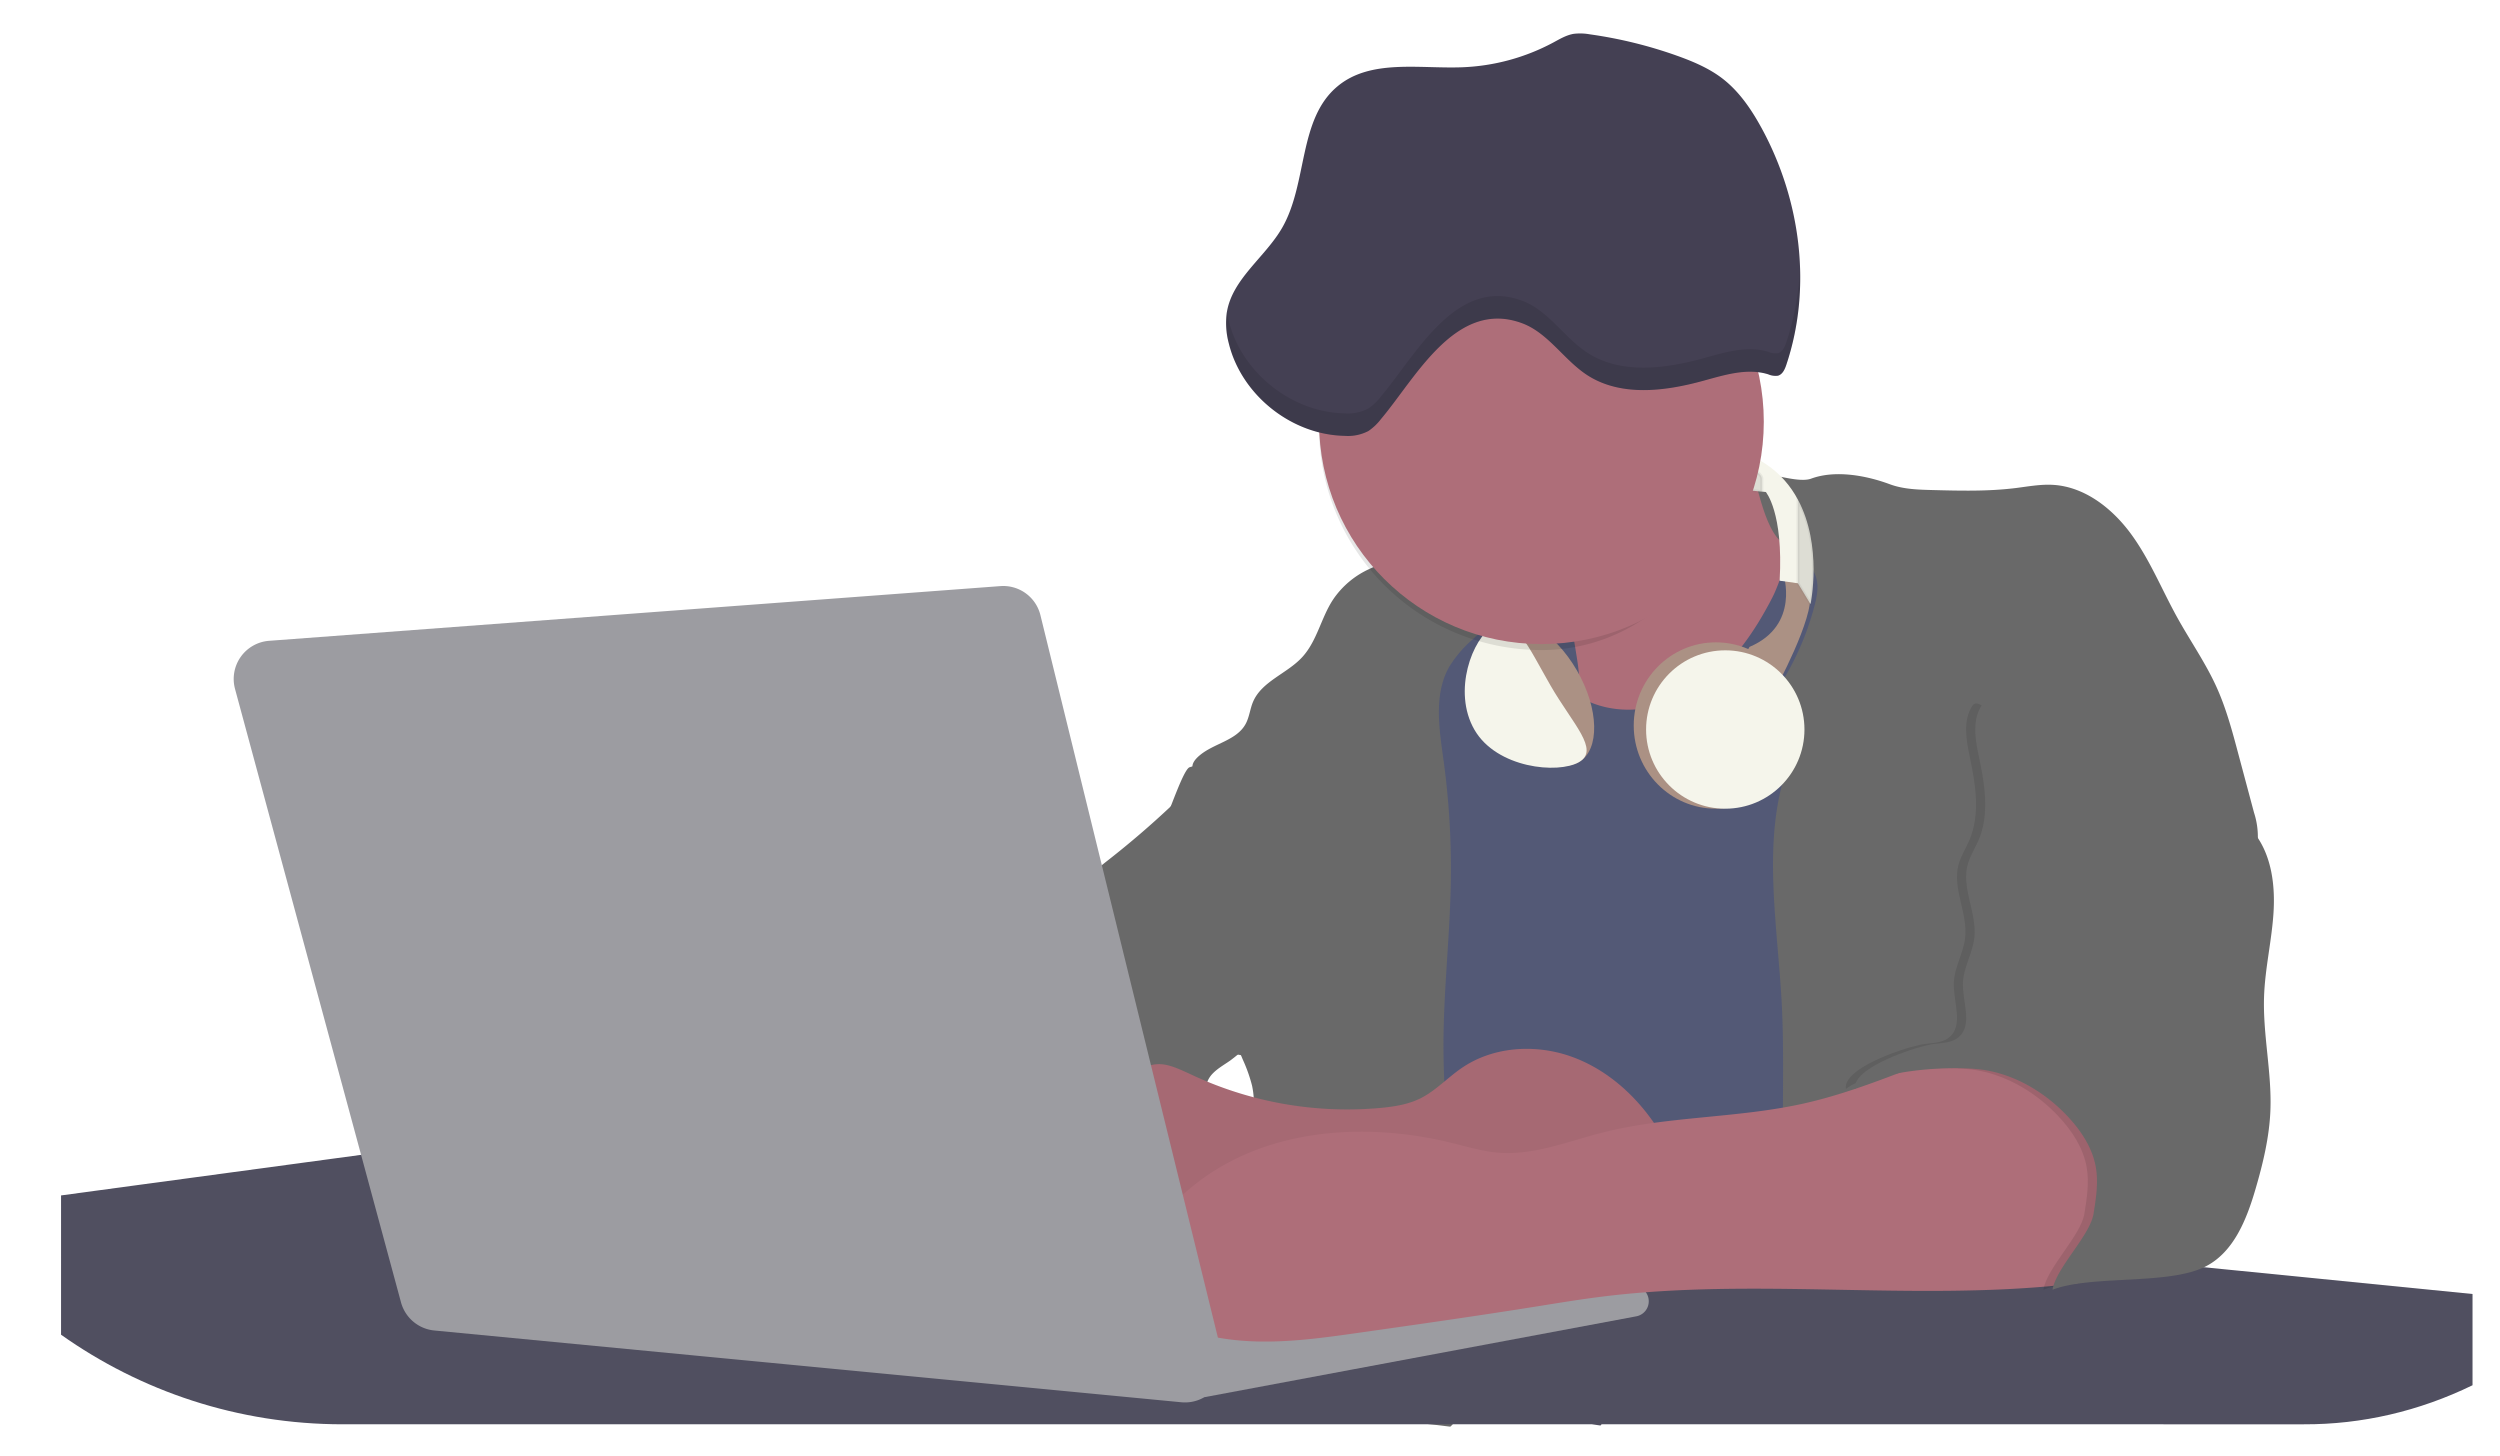 <svg xmlns="http://www.w3.org/2000/svg" width="819" height="477" fill="none"><g filter="url(#a)"><path fill="#535976" d="M489.52 238.76c19.258 0 34.87-15.612 34.87-34.87 0-19.258-15.612-34.87-34.87-34.87-19.258 0-34.87 15.612-34.87 34.87 0 19.258 15.612 34.87 34.87 34.87Z"/><path fill="#AE6E79" d="M487.71 159.53a676.717 676.717 0 0 1 8.86 45.9c.73 4.58 1.38 9.41-.28 13.74-1.39 3.61-4.22 6.43-6.44 9.59-2.22 3.16-3.9 7.21-2.55 10.83s5.29 5.6 9.05 6.62c10.76 2.9 22.23.79 32.94-2.35a53.284 53.284 0 0 0 13.81-5.72c4.54-2.88 8.26-6.88 11.68-11 15.61-18.93 25.83-41.65 35.45-64.23a39.121 39.121 0 0 1-33.11-13.34c-3.94-4.63-6.83-11.08-4.61-16.74-6.51 3.57-14.24 3.81-21.25 6.25a75.46 75.46 0 0 0-12.5 6.15 773.516 773.516 0 0 0-14.28 8.46c-5.41 3.26-10.48 6.16-16.77 5.84Z"/><path fill="#535976" d="M560.64 185.71c-6.11 11.89-14.06 23.32-25.41 30.4-11.35 7.08-26.63 9-38 2-5.6-3.42-9.84-8.62-14.73-13-4.89-4.38-11-8.13-17.57-7.56-7.24.63-12.91 6.28-17.76 11.69-7.36 8.22-14.47 16.79-19.68 26.52-10 18.7-12.37 40.56-11.93 61.76.44 21.2 3.51 42.29 3.58 63.49.1 26.08-4.32 51.95-8.79 77.64 41.1-5.06 82.25 6 123.44 10.19 26.36 2.71 52.92 2.65 79.42 2.58 4.66 0 9.62-.12 13.5-2.7a18.197 18.197 0 0 0 5.59-6.64c3.66-6.75 5.13-14.45 6.15-22.06 2.59-19.22 2.67-38.68 2.74-58.08.18-47 .35-94.17-5.62-140.8-1.47-11.47-3.35-23-7.75-33.73-4.4-10.73-11.58-20.6-21.62-26.35-6.45-3.7-21.4-10.14-29-6.41-8.53 4.16-12.47 23.1-16.56 31.06Z"/><path fill="#696969" d="M563.68 318.43c-1.55-29-7.86-59.95 5.57-85.69 3.3-6.32-8.54-14.21-4.88-20.33a92.116 92.116 0 0 0 10.06-23.93c.76-2.89 1.37-5.95.65-8.85-1.33-5.29-6.56-8.44-11-11.66-4.9-3.56-7.42-14.41-9-20.28-1.58-5.87 12.57 1.2 18.26-.89 7.9-2.89 17.94-1.07 25.82 1.86 4.4 1.62 9.18 1.76 13.87 1.88 9.11.24 18.25.47 27.29-.65 4.06-.51 8.13-1.28 12.21-1.05 10.41.59 19.46 7.71 25.62 16.13 6.16 8.42 10.08 18.23 15.13 27.35 4.21 7.6 9.23 14.78 12.82 22.69 3.18 7 5.19 14.52 7.18 22l5.13 19.19a25.602 25.602 0 0 1 1.26 8.51c-.26 3.07-1.62 5.93-3 8.66A164.048 164.048 0 0 1 698 301.86c-10.79 13.23-23.89 25.16-30.3 41-2.5 6.17-3.89 12.73-5.16 19.27a707.942 707.942 0 0 0-10.9 79.15 174.22 174.22 0 0 0-36.52-12.21 177.729 177.729 0 0 0-19-3c-5.59-.58-12.8.52-18.12-1-8.9-2.53-9.88-17.58-11.23-25.46-2.16-12.55-2.59-25.32-2.67-38-.1-14.42.35-28.81-.42-43.18ZM368.23 264.2c4.21 24 8.85 48.07 18 70.62-.23.22-.46.42-.69.62-.81.69-1.65 1.34-2.53 2-2.05 1.44-4.3 2.66-6 4.54a7.994 7.994 0 0 0-1.5 2.45 5.482 5.482 0 0 0 0 4.47c-4.77 2.11-10.31 1.46-15.66 1.26-4.61-.17-9.08 0-12.78 2.53-5.14 3.54-6.69 10.34-7.52 16.52-.307 2.253-.57 4.51-.79 6.77-.213 2.1-.387 4.207-.52 6.32a188.616 188.616 0 0 0-.19 21c.053 1.28.123 2.56.21 3.84-16.34-.39-31.23-8.91-45.32-17.19-3.22-1.89-6.54-3.88-8.63-7a15.8 15.8 0 0 1-2.31-10.29c0-.51.09-1 .16-1.52a41.599 41.599 0 0 1 2.29-8.68 107.184 107.184 0 0 1 19.19-32.65c3.58-4.18 7.61-8.27 9.28-13.52.73-2.29 1-4.72 1.74-7 3.32-9.88 15.3-14.55 19.4-24.14 1-2.29 1.46-4.8 2.7-7a17.623 17.623 0 0 1 4.25-4.75c.73-.61 1.49-1.2 2.24-1.79a296.96 296.96 0 0 0 20.31-17.45 221.72 221.72 0 0 0 3.6-3.46 59.533 59.533 0 0 0 1.07 13.5Z"/><path fill="#696969" d="M469 193.22c-1.44 1.52-3 2.95-4.53 4.37l-.41.37-1.62 1.5a39.008 39.008 0 0 0-7.55 8.79l-.17.28c-5.1 9.13-3.21 20.37-1.79 30.74a261.65 261.65 0 0 1 2.37 39c-.26 18-2.38 35.88-2.42 53.86 0 4.08.09 8.15.27 12.23.29 6.63.79 13.25 1.39 19.87.65 7.26 1.43 14.51 2.16 21.76.58 5.61 1.13 11.21 1.59 16.81.23 2.9.45 5.79.63 8.69.21 3.4.38 6.81.48 10.21.07 2.16.11 4.31.11 6.47v3.67c0 2.34-.063 4.673-.19 7a195.538 195.538 0 0 1-.61 9c-.31 3.27-.86 6.84-3.16 9.14-.14.14-.29.27-.44.4l-3.24-.4a332.722 332.722 0 0 0-67.3-1.2c.49-3.38.94-6.75 1.38-10.14.2-1.6.4-3.21.59-4.82.22-1.84.43-3.68.63-5.52.23-2 .44-4 .64-6 .52-5.153.977-10.31 1.37-15.47.58-7.527 1.02-15.067 1.32-22.62.147-3.607.26-7.217.34-10.83.113-4.48.167-8.963.16-13.45 0-4.36-.037-8.727-.11-13.1 0-1.44-.06-2.88-.18-4.31a27.307 27.307 0 0 0-.53-3.83 49.97 49.97 0 0 0-3-8.48c-.22-.52-.43-1-.64-1.55-.12-.27-.23-.55-.34-.82 5.76-5.13 9.86-12 13.8-18.76 6.39-10.89 12.93-22.26 14-34.84 1.07-12.58-5.18-26.71-17.2-30.55-3.27-1-6.73-1.28-10.1-1.87-3.18-.56-9.81-1.83-13.49-4.11-2 2.053-4 4.07-6 6.05a22.15 22.15 0 0 1 2.17-8.71l1.42.07c-.116-.32-.17-.66-.16-1 0-1.07.74-2.28 2.32-3.62 4.71-4 12.12-4.89 15.09-10.3 1.24-2.25 1.45-4.93 2.45-7.29 2.87-6.73 11.11-9.21 16.07-14.59 4.96-5.38 6.2-13 10.21-19a28.612 28.612 0 0 1 12-10c.4-.19.81-.38 1.22-.55 8.3-3.55 18.16-4.36 26.76-4.34 3.34 0 12 .1 16.24 1.79a5.32 5.32 0 0 1 1.85 1.13c4.52 4.92-2.51 15.31-5.85 18.87Z"/><path fill="#696969" d="M369.72 241.35a60.873 60.873 0 0 1 46.74 4.87c7.2 4 13.66 9.58 17.62 16.78 5.95 10.8 5.69 23.82 5.27 36.15-.21 6.17-.48 12.56-3.2 18.1-3.15 6.41-9.09 10.81-15.15 14.41a42.242 42.242 0 0 1-12.32 5.33c-6.72 1.46-13.7.22-20.47-1-7.36-1.36-15.26-3-20.37-8.48-3-3.18-4.64-7.31-6.26-11.35-2.327-5.833-4.66-11.66-7-17.48-4.05-10.11-5.42-18.52-.07-28.37 2.43-4.49 5.4-8.69 7.8-13.21 1.2-2.3 5.5-15.16 7.41-15.75Z"/><path fill="#504F60" d="M790 413.917v29.888c-17.501 8.518-36.274 12.868-55.225 12.795H504.687c-.12.14-.248.27-.376.4l-2.764-.4H92.261c-34.34 0-66.163-10.856-92.261-29.348V381.62L196.841 355h.154l114.63 11.376 29.664 2.998 15.408 1.53 31.892 3.169 16.406 1.629 23.888 2.379 3.362.33 17.216 1.709 23.36 2.249 32.847 3.259 54.755 5.448 38.521 3.828 63.253 6.288 12.029 1.189 1.297.13 1.126.11 15.886 1.58 17.439 1.739 2.022.2L790 413.917Z"/><path fill="#9C9CA1" d="m519 413.12-289.14-49.35-11.21 56.69 132.54 15.87 40.81 5.11 112.26-22.11 14.74-6.21Z"/><path fill="#9C9CA1" d="m369.33 438.6 144.86-27.23a5.01 5.01 0 0 1 2.186.068 5.01 5.01 0 0 1 3.284 2.726c.312.669.473 1.398.47 2.136a4.997 4.997 0 0 1-4.09 4.93l-141.47 26.49-5.24-9.12Z"/><path fill="#AE6E79" d="M432.17 352.97c4.51-.42 9.08-1.13 13.14-3.13 5-2.49 8.89-6.78 13.52-9.94 10.18-7 23.8-7.94 35.47-3.92 11.67 4.02 21.41 12.63 28.23 22.91 4.53 6.85 7.93 15.59 4.73 23.15a30.498 30.498 0 0 1-4.12 6.44l-8.34 10.9a29.017 29.017 0 0 1-5.66 6.09c-3.12 2.27-7 3.2-10.82 3.76-10.15 1.48-20.48.64-30.71 1.32-17.57 1.17-34.73 6.83-52.34 6.64-10.12-.11-20.11-2.15-30-4.19l-43.77-9c-7.62-1.56-16.23-3.84-19.82-10.75-1.61-3.11-1.91-6.71-2.1-10.21-.52-9.64 0-20.36 6.68-27.31 6.28-6.52 16.21-8.58 23.71-13.4 9.18-5.91 12.21-4 21.89.44a120.001 120.001 0 0 0 60.31 10.2Z"/><path fill="#000" d="M432.17 352.97c4.51-.42 9.08-1.13 13.14-3.13 5-2.49 8.89-6.78 13.52-9.94 10.18-7 23.8-7.94 35.47-3.92 11.67 4.02 21.41 12.63 28.23 22.91 4.53 6.85 7.93 15.59 4.73 23.15a30.498 30.498 0 0 1-4.12 6.44l-8.34 10.9a29.017 29.017 0 0 1-5.66 6.09c-3.12 2.27-7 3.2-10.82 3.76-10.15 1.48-20.48.64-30.71 1.32-17.57 1.17-34.73 6.83-52.34 6.64-10.12-.11-20.11-2.15-30-4.19l-43.77-9c-7.62-1.56-16.23-3.84-19.82-10.75-1.61-3.11-1.91-6.71-2.1-10.21-.52-9.64 0-20.36 6.68-27.31 6.28-6.52 16.21-8.58 23.71-13.4 9.18-5.91 12.21-4 21.89.44a120.001 120.001 0 0 0 60.31 10.2Z" opacity=".05"/><path fill="#AE6E79" d="M607.94 339.26c-12.28 4.75-24.63 9.52-37.49 12.35-21.56 4.75-44.12 4-65.51 9.43-11.3 2.88-22.53 7.52-34.14 6.58-5.19-.42-10.2-2-15.25-3.2-28.37-7-60.62-4.73-83.66 13.27-7.88 6.15-14.33 13.82-20.18 22a14.7 14.7 0 0 0 5.91 21.88 86.6 86.6 0 0 0 28.38 7.57c13.13 1.16 26.32-.7 39.38-2.56 19.38-2.75 38.77-5.51 58.1-8.6 6.94-1.11 13.88-2.26 20.86-3.14 50.23-6.35 101.37 1.37 151.73-3.93 5.09-.54 10.27-1.24 14.9-3.41 11.72-5.5 17.52-20 15.1-32.74-2.42-12.74-11.76-23.33-23-29.83-9.42-5.47-19.58-7.68-30.07-10-9.74-2.27-15.68.73-25.06 4.33Z"/><path fill="#000" d="M715.67 263.1c5.54 7.26 6.72 17 6.12 26.09-.6 9.09-2.76 18.08-3.08 27.21-.44 12.52 2.58 25 2.07 37.48-.36 8.73-2.43 17.29-4.88 25.67-2.89 9.89-7.07 20.52-16.2 25.27-12.12 6.31-37.54 2.76-50.29 7.7 1.16-7.23 12.28-17.7 13.44-24.93.8-5 1.61-10.14.75-15.15-1.1-6.39-4.85-12.06-9.3-16.78-7.08-7.51-16.32-13.16-26.47-15-10.15-1.84-35-.33-43.12 6.08-1-6.62 17.6-13 24.14-14.43 3.26-.73 7-.32 9.61-2.39 5-3.92 1.37-11.73 1.61-18 .19-5 3.11-9.58 3.7-14.58 1-8-4.22-16.15-2.17-24 .76-2.9 2.45-5.45 3.62-8.21 3.56-8.45 2-18.09.1-27.07-1.18-5.64-2.33-12 .81-16.81 2.91-4.49 11.17 11.5 16.46 10.76 17.47-2.45 33.28-15.4 47.39-4.8 7.19 5.4 8.13 11 11 18.71 2.79 7.34 10.02 11.1 14.69 17.18Z" opacity=".1"/><path fill="#696969" d="M718.67 263.1c5.54 7.26 6.72 17 6.12 26.09-.6 9.09-2.76 18.08-3.08 27.21-.44 12.52 2.58 25 2.07 37.48-.36 8.73-2.43 17.29-4.88 25.67-2.89 9.89-7.07 20.52-16.2 25.27-12.12 6.31-37.54 2.76-50.29 7.7 1.16-7.23 12.28-17.7 13.44-24.93.8-5 1.61-10.14.75-15.15-1.1-6.39-4.85-12.06-9.3-16.78-7.08-7.51-16.32-13.16-26.47-15-10.15-1.84-35-.33-43.12 6.08-1-6.62 17.6-13 24.14-14.43 3.26-.73 7-.32 9.61-2.39 5-3.92 1.37-11.73 1.61-18 .19-5 3.11-9.58 3.7-14.58 1-8-4.22-16.15-2.17-24 .76-2.9 2.45-5.45 3.62-8.21 3.56-8.45 2-18.09.1-27.07-1.18-5.64-2.33-12 .81-16.81 2.91-4.49 8.6-6.19 13.89-6.94a68.417 68.417 0 0 1 50 12.9c7.19 5.4 8.13 11 11 18.71 2.75 7.34 9.98 11.1 14.65 17.18Z"/><path fill="#9C9CA1" d="m57 215.72 54.37 200.94a12.554 12.554 0 0 0 10.91 9.21L367 449.38a12.544 12.544 0 0 0 10.691-4.282 12.546 12.546 0 0 0 2.689-11.198l-59.54-242.38a12.54 12.54 0 0 0-13.12-9.51L68.13 199.93a12.545 12.545 0 0 0-9.278 5.278A12.54 12.54 0 0 0 57 215.72Z"/><path fill="#AB9184" d="M542.11 254.93c14.856 0 26.9-12.2 26.9-27.25s-12.044-27.25-26.9-27.25c-14.856 0-26.9 12.2-26.9 27.25s12.044 27.25 26.9 27.25Z"/><path fill="#AB9184" d="M564.2 177.97s5.67 16.86-11.06 23.95l-2.14 3.74L561.48 216s12.92-23.57 11.52-31.94c0 0-2-8.5-8.8-6.09Z"/><path fill="#F5F5EB" d="M545.2 254.93c14.326 0 25.94-11.614 25.94-25.94s-11.614-25.94-25.94-25.94-25.94 11.614-25.94 25.94 11.614 25.94 25.94 25.94ZM573.13 187.89l-4.12-6.8-6-.85c1.28-22.39-4.53-29.06-4.53-29.06l-1.35-.13-5.88-.57L540.19 139v-3.26c15.54 1.85 24.13 9.23 28.77 17.88 8.2 15.18 4.17 34.27 4.17 34.27Z"/><path fill="#000" stroke="#696969" stroke-miterlimit="10" d="M557.18 146.93v4.12l-5.88-.57L540.24 139s17.11 3.83 16.94 7.93ZM573.13 187.89l-4.12-6.8v-27.43c8.15 15.14 4.12 34.23 4.12 34.23Z" opacity=".1"/><path fill="#AB9184" d="M497.267 239.653c6.901-3.985 6.604-17.42-.664-30.009-7.268-12.588-18.755-19.563-25.656-15.578-6.902 3.984-6.605 17.42.663 30.008 7.268 12.589 18.755 19.564 25.657 15.579Z"/><path fill="#F5F5EB" d="M488 214.66c7.27 12.59 16.19 21 9.29 25-6.9 4-27 2-34.27-10.6-7.27-12.6-.67-30 6.23-34s11.47 6.98 18.75 19.6Z"/><path fill="#000" d="M552.73 123.96c0 40.23-27.53 79-67.76 79a72.85 72.85 0 1 1 0-145.7c40.23.04 67.76 26.46 67.76 66.7Z" opacity=".1"/><path fill="#AE6E79" d="M484.97 201c40.234 0 72.85-32.616 72.85-72.85 0-40.234-32.616-72.85-72.85-72.85-40.234 0-72.85 32.616-72.85 72.85 0 40.234 32.616 72.85 72.85 72.85Z"/><path fill="#444053" d="M478.57 95.87c8.67 3.19 13.8 12.15 21.58 17.14 11 7 25.32 5.19 37.88 1.73 7-1.91 14.32-4.24 21.21-2.12a5.996 5.996 0 0 0 3.23.46c1.5-.43 2.24-2.09 2.73-3.57 8.52-25.4 4.69-54.17-8.17-77.67-3.32-6.06-7.3-11.92-12.78-16.13-4.32-3.31-9.4-5.48-14.52-7.33a144.998 144.998 0 0 0-28.88-7.13 17.941 17.941 0 0 0-5.27-.17c-2.41.39-4.57 1.69-6.72 2.85A68.78 68.78 0 0 1 459 12.04c-14 .53-30-2.77-40.79 6.21-13 10.77-9.76 31.78-18.19 46.4-5.58 9.67-16.34 16.69-18.11 27.7a25.563 25.563 0 0 0 .63 10.07c4.12 16.94 20.52 30.06 38 30.37a14.42 14.42 0 0 0 7.76-1.59 17.552 17.552 0 0 0 4.09-3.89c11.45-13.56 24.55-39.4 46.18-31.44Z"/><path fill="#000" d="M565.2 102.14c-.49 1.48-1.23 3.14-2.73 3.57a5.996 5.996 0 0 1-3.23-.46c-6.89-2.12-14.25.21-21.2 2.12-12.57 3.46-26.92 5.31-37.88-1.73-7.79-5-12.91-14-21.59-17.14-21.63-8-34.73 17.88-46.21 31.44a17.572 17.572 0 0 1-4.09 3.89 14.42 14.42 0 0 1-7.76 1.59c-17.42-.31-33.83-13.43-38-30.37-.23-1-.43-2-.58-3 0 .09 0 .17-.05.26a25.564 25.564 0 0 0 .63 10.07c4.12 16.94 20.53 30.06 38 30.37a14.42 14.42 0 0 0 7.76-1.59 17.572 17.572 0 0 0 4.09-3.89c11.48-13.56 24.58-39.4 46.21-31.44 8.68 3.19 13.8 12.15 21.59 17.14 11 7 25.31 5.19 37.88 1.73 7-1.91 14.31-4.24 21.2-2.12a5.996 5.996 0 0 0 3.23.46c1.5-.43 2.24-2.09 2.73-3.57a90.269 90.269 0 0 0 4.48-32.26 88.783 88.783 0 0 1-4.48 24.93Z" opacity=".1"/></g><defs><filter id="a" width="819" height="477" x="0" y="0" color-interpolation-filters="sRGB" filterUnits="userSpaceOnUse"><feFlood flood-opacity="0" result="BackgroundImageFix"/><feColorMatrix in="SourceAlpha" result="hardAlpha" values="0 0 0 0 0 0 0 0 0 0 0 0 0 0 0 0 0 0 127 0"/><feOffset dx="20" dy="10"/><feGaussianBlur stdDeviation="4.5"/><feColorMatrix values="0 0 0 0 0 0 0 0 0 0 0 0 0 0 0 0 0 0 0.25 0"/><feBlend in2="BackgroundImageFix" result="effect1_dropShadow_1_2"/><feBlend in="SourceGraphic" in2="effect1_dropShadow_1_2" result="shape"/></filter></defs></svg>